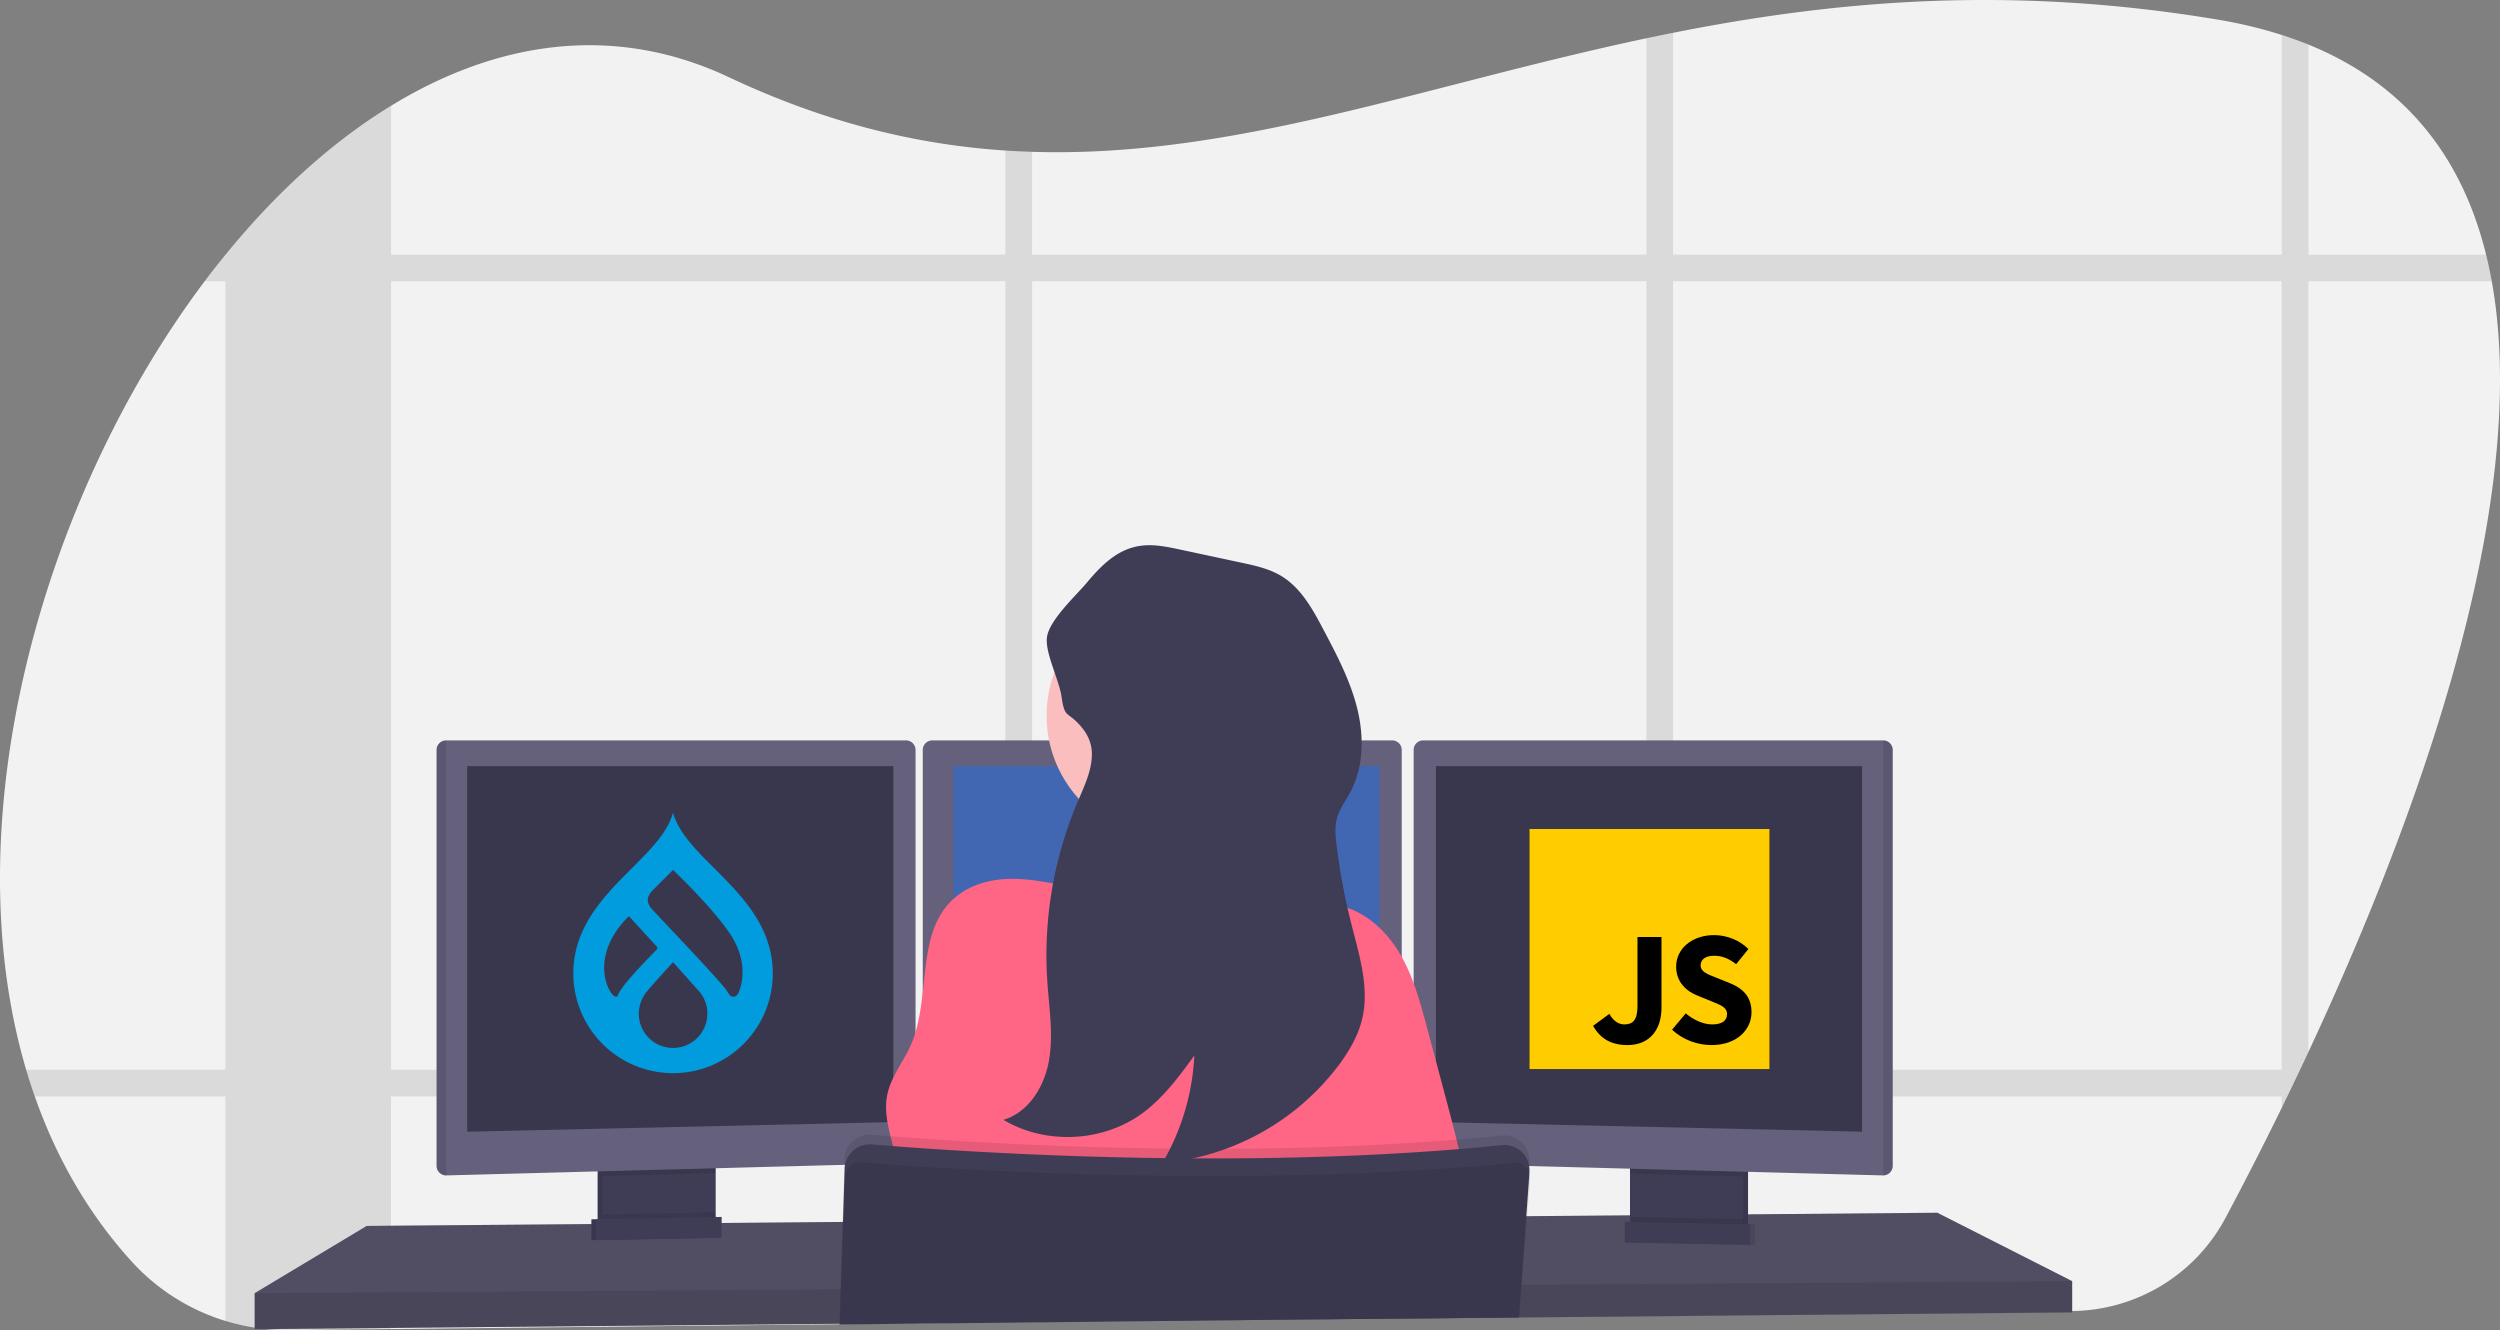 <?xml version="1.0" encoding="UTF-8" standalone="no"?>
<svg
   width="1041.277"
   height="554.141"
   viewBox="0 0 1041.277 554.141"
   version="1.1"
   id="svg158"
   sodipodi:docname="undraw_docusaurus_react.svg"
   inkscape:version="1.1 (c68e22c387, 2021-05-23)"
   xmlns:inkscape="http://www.inkscape.org/namespaces/inkscape"
   xmlns:sodipodi="http://sodipodi.sourceforge.net/DTD/sodipodi-0.dtd"
   xmlns="http://www.w3.org/2000/svg"
   xmlns:svg="http://www.w3.org/2000/svg">
  <rect x="0" y="0" width="1041.277" height="554.141" fill="#808080" stroke="none"/>
  <defs
     id="defs162" />
  <sodipodi:namedview
     id="namedview160"
     pagecolor="#ffffff"
     bordercolor="#666666"
     borderopacity="1.0"
     inkscape:pageshadow="2"
     inkscape:pageopacity="0.0"
     inkscape:pagecheckerboard="0"
     showgrid="false"
     inkscape:zoom="1.2071716"
     inkscape:cx="520.63849"
     inkscape:cy="320.58408"
     inkscape:window-width="1920"
     inkscape:window-height="1020"
     inkscape:window-x="0"
     inkscape:window-y="0"
     inkscape:window-maximized="1"
     inkscape:current-layer="Group_24" />
  <g
     id="Group_24"
     data-name="Group 24"
     transform="translate(-440 -263)">
    <g
       id="Group_23"
       data-name="Group 23"
       transform="translate(439.989,262.965)">
      <path
         id="Path_299"
         data-name="Path 299"
         d="m 1040.82,611.12 q -1.74,3.75 -3.47,7.4 -2.7,5.67 -5.33,11.12 c -0.78,1.61 -1.56,3.19 -2.32,4.77 -8.6,17.57 -16.63,33.11 -23.45,45.89 A 73.21,73.21 0 0 1 942.44,719 l -151.65,1.65 h -1.6 l -13,0.14 -11.12,0.12 -34.1,0.37 h -1.38 l -17.36,0.19 h -0.53 l -107,1.16 -95.51,1 -11.11,0.12 -69,0.75 H 429 l -44.75,0.48 h -0.48 l -141.5,1.53 -42.33,0.46 a 87.991,87.991 0 0 1 -10.79,-0.54 v 0 c -1.22,-0.14 -2.44,-0.3 -3.65,-0.49 A 87.38,87.38 0 0 1 134.21,698.4 C 116,678.37 102.75,655 93.85,629.64 q -1.93,-5.49 -3.6,-11.12 C 59.44,514.37 97,380 164.6,290.08 q 4.25,-5.64 8.64,-11 l 0.07,-0.08 c 20.79,-25.52 44.1,-46.84 68.93,-62 44,-26.91 92.75,-34.49 140.7,-11.9 40.57,19.12 78.45,28.11 115.17,30.55 3.71,0.24 7.42,0.42 11.11,0.53 84.23,2.65 163.17,-27.7 255.87,-47.29 3.69,-0.78 7.39,-1.55 11.12,-2.28 66.13,-13.16 139.49,-20.1 226.73,-5.51 a 189.089,189.089 0 0 1 26.76,6.4 q 5.77,1.86 11.12,4 c 41.64,16.94 64.35,48.24 74,87.46 q 1.37,5.46 2.37,11.11 c 17.11,94.34 -33,228.16 -76.37,321.05 z"
         transform="translate(-79.34,-172.91)"
         fill="#f2f2f2" />
      <path
         id="Path_300"
         data-name="Path 300"
         d="m 576.36,618.52 a 95.21,95.21 0 0 1 -1.87,11.12 h 93.7 v -11.12 z m -78.25,62.81 11.11,-0.09 v -27.47 c -3.81,-0.17 -7.52,-0.34 -11.11,-0.52 z M 265.19,618.52 v 11.12 h 198.5 V 618.52 Z M 1114.87,279 h -74 v -87.49 q -5.35,-2.17 -11.12,-4 V 279 H 776.21 v -92.42 c -3.73,0.73 -7.43,1.5 -11.12,2.28 V 279 H 509.22 v -42.85 c -3.69,-0.11 -7.4,-0.29 -11.11,-0.53 V 279 H 242.24 v -62 c -24.83,15.16 -48.14,36.48 -68.93,62 h -0.07 v 0.08 q -4.4,5.4 -8.64,11 h 8.64 v 328.44 h -83 q 1.66,5.63 3.6,11.12 h 79.39 v 93.62 a 87,87 0 0 0 12.2,2.79 c 1.21,0.19 2.43,0.35 3.65,0.49 v 0 a 87.991,87.991 0 0 0 10.79,0.54 l 42.33,-0.46 v -97 h 255.91 v 94.21 l 11.11,-0.12 V 629.64 H 765.09 V 721 l 11.12,-0.12 v -91.24 h 253.49 v 4.77 c 0.76,-1.58 1.54,-3.16 2.32,-4.77 q 2.63,-5.45 5.33,-11.12 1.73,-3.64 3.47,-7.4 v -321 h 76.42 q -1.01,-5.69 -2.37,-11.12 z M 242.24,618.52 V 290.08 h 255.87 v 328.44 z m 267,0 V 290.08 h 255.85 v 328.44 z m 520.48,0 H 776.21 V 290.08 h 253.49 z"
         transform="translate(-79.34,-172.91)"
         opacity="0.1" />
      <path
         id="Path_301"
         data-name="Path 301"
         d="m 863.09,533.65 v 13 l -151.92,1.4 -1.62,0.03 -57.74,0.53 -1.38,0.02 -17.55,0.15 h -0.52 l -106.98,0.99 -175.61,1.63 h -0.15 l -44.65,0.42 -0.48,0.01 -198.4,1.82 v -15 l 46.65,-28 93.6,-0.78 2,-0.01 0.66,-0.01 2,-0.03 44.94,-0.37 2.01,-0.01 0.64,-0.01 2,-0.01 14.41,-0.12 0.38,-0.01 35.55,-0.3 h 0.29 l 277.4,-2.34 6.79,-0.05 h 0.68 l 5.18,-0.05 37.65,-0.31 2,-0.03 1.85,-0.02 h 0.96 l 11.71,-0.09 2.32,-0.03 3.11,-0.02 9.75,-0.09 15.47,-0.13 2,-0.02 3.48,-0.02 h 0.65 l 74.71,-0.64 z"
         fill="#65617d" />
      <path
         id="Path_302"
         data-name="Path 302"
         d="m 863.09,533.65 v 13 l -151.92,1.4 -1.62,0.03 -57.74,0.53 -1.38,0.02 -17.55,0.15 h -0.52 l -106.98,0.99 -175.61,1.63 h -0.15 l -44.65,0.42 -0.48,0.01 -198.4,1.82 v -15 l 46.65,-28 93.6,-0.78 2,-0.01 0.66,-0.01 2,-0.03 44.94,-0.37 2.01,-0.01 0.64,-0.01 2,-0.01 14.41,-0.12 0.38,-0.01 35.55,-0.3 h 0.29 l 277.4,-2.34 6.79,-0.05 h 0.68 l 5.18,-0.05 37.65,-0.31 2,-0.03 1.85,-0.02 h 0.96 l 11.71,-0.09 2.32,-0.03 3.11,-0.02 9.75,-0.09 15.47,-0.13 2,-0.02 3.48,-0.02 h 0.65 l 74.71,-0.64 z"
         opacity="0.2" />
      <path
         id="Path_303"
         data-name="Path 303"
         d="m 375.44,656.57 v 24.49 a 6.13,6.13 0 0 1 -3.5,5.54 6,6 0 0 1 -2.5,0.6 l -34.9,0.74 a 6,6 0 0 1 -2.7,-0.57 6.12,6.12 0 0 1 -3.57,-5.57 v -25.23 z"
         transform="translate(-79.34,-172.91)"
         fill="#3f3d56" />
      <path
         id="Path_304"
         data-name="Path 304"
         d="m 375.44,656.57 v 24.49 a 6.13,6.13 0 0 1 -3.5,5.54 6,6 0 0 1 -2.5,0.6 l -34.9,0.74 a 6,6 0 0 1 -2.7,-0.57 6.12,6.12 0 0 1 -3.57,-5.57 v -25.23 z"
         transform="translate(-79.34,-172.91)"
         opacity="0.1" />
      <path
         id="Path_305"
         data-name="Path 305"
         d="m 377.44,656.57 v 24.49 a 6.13,6.13 0 0 1 -3.5,5.54 6,6 0 0 1 -2.5,0.6 l -34.9,0.74 a 6,6 0 0 1 -2.7,-0.57 6.12,6.12 0 0 1 -3.57,-5.57 v -25.23 z"
         transform="translate(-79.34,-172.91)"
         fill="#3f3d56" />
      <rect
         id="Rectangle_137"
         data-name="Rectangle 137"
         width="47.17"
         height="31.5"
         transform="translate(680.92,483.65)"
         fill="#3f3d56"
         x="0"
         y="0" />
      <rect
         id="Rectangle_138"
         data-name="Rectangle 138"
         width="47.17"
         height="31.5"
         transform="translate(680.92,483.65)"
         opacity="0.1"
         x="0"
         y="0" />
      <rect
         id="Rectangle_139"
         data-name="Rectangle 139"
         width="47.17"
         height="31.5"
         transform="translate(678.92,483.65)"
         fill="#3f3d56"
         x="0"
         y="0" />
      <path
         id="Path_306"
         data-name="Path 306"
         d="m 298.09,483.65 v 4.97 l -47.17,1.26 v -6.23 z"
         opacity="0.1" />
      <path
         id="Path_307"
         data-name="Path 307"
         d="m 460.69,485.27 v 168.2 a 4,4 0 0 1 -3.85,3.95 l -191.65,5.1 h -0.05 a 4,4 0 0 1 -3.95,-3.95 v -173.3 a 4,4 0 0 1 3.95,-3.95 h 191.6 a 4,4 0 0 1 3.95,3.95 z"
         transform="translate(-79.34,-172.91)"
         fill="#65617d" />
      <path
         id="Path_308"
         data-name="Path 308"
         d="m 265.19,481.32 v 181.2 h -0.05 a 4,4 0 0 1 -3.95,-3.95 v -173.3 a 4,4 0 0 1 3.95,-3.95 z"
         transform="translate(-79.34,-172.91)"
         opacity="0.1" />
      <path
         id="Path_309"
         data-name="Path 309"
         d="m 194.59,319.15 h 177.5 V 467.4 l -177.5,4 z"
         fill="#39374d" />
      <path
         id="Path_310"
         data-name="Path 310"
         d="m 726.09,483.65 v 6.41 l -47.17,-1.26 v -5.15 z"
         opacity="0.1" />
      <path
         id="Path_311"
         data-name="Path 311"
         d="m 867.69,485.27 v 173.3 a 4,4 0 0 1 -4,3.95 v 0 L 672,657.42 a 4,4 0 0 1 -3.85,-3.95 v -168.2 a 4,4 0 0 1 3.95,-3.95 h 191.6 a 4,4 0 0 1 3.99,3.95 z"
         transform="translate(-79.34,-172.91)"
         fill="#65617d" />
      <path
         id="Path_312"
         data-name="Path 312"
         d="m 867.69,485.27 v 173.3 a 4,4 0 0 1 -4,3.95 v 0 -181.2 0 a 4,4 0 0 1 4,3.95 z"
         transform="translate(-79.34,-172.91)"
         opacity="0.1" />
      <path
         id="Path_313"
         data-name="Path 313"
         d="M 775.59,319.15 H 598.09 V 467.4 l 177.5,4 z"
         fill="#39374d" />
      <path
         id="Path_314"
         data-name="Path 314"
         d="m 663.19,485.27 v 168.2 a 4,4 0 0 1 -3.85,3.95 l -191.65,5.1 v 0 a 4,4 0 0 1 -4,-3.95 v -173.3 a 4,4 0 0 1 3.95,-3.95 h 191.6 a 4,4 0 0 1 3.95,3.95 z"
         transform="translate(-79.34,-172.91)"
         fill="#65617d" />
      <path
         id="Path_315"
         data-name="Path 315"
         d="m 397.09,319.15 h 177.5 V 467.4 l -177.5,4 z"
         fill="#4267b2" />
      <path
         id="Path_316"
         data-name="Path 316"
         d="m 863.09,533.65 v 13 l -151.92,1.4 -1.62,0.03 -57.74,0.53 -1.38,0.02 -17.55,0.15 h -0.52 l -106.98,0.99 -175.61,1.63 h -0.15 l -44.65,0.42 -0.48,0.01 -198.4,1.82 v -15 l 202.51,-1.33 h 0.48 l 40.99,-0.28 h 0.19 l 283.08,-1.87 h 0.29 l 0.17,-0.01 h 0.47 l 4.79,-0.03 h 1.46 l 74.49,-0.5 4.4,-0.02 0.98,-0.01 z"
         opacity="0.1" />
      <circle
         id="Ellipse_111"
         data-name="Ellipse 111"
         cx="51.33"
         cy="51.33"
         r="51.33"
         transform="translate(435.93,246.82)"
         fill="#fbbebe" />
      <path
         id="Path_317"
         data-name="Path 317"
         d="m 617.94,550.07 c 0,0 -99.5,12 -90,0 3.44,-4.34 4.39,-17.2 4.2,-31.85 -0.06,-4.45 -0.22,-9.06 -0.45,-13.65 -1.1,-22 -3.75,-43.5 -3.75,-43.5 0,0 87,-41 77,-8.5 -4,13.13 -2.69,31.57 0.35,48.88 0.89,5.05 1.92,10 3,14.7 a 344.66,344.66 0 0 0 9.65,33.92 z"
         transform="translate(-79.34,-172.91)"
         fill="#fbbebe" />
      <path
         id="Path_318"
         data-name="Path 318"
         d="m 585.47,546 c 11.51,-2.13 23.7,-6 34.53,-1.54 2.85,1.17 5.47,2.88 8.39,3.86 2.92,0.98 6.12,1.22 9.16,1.91 10.68,2.42 19.34,10.55 24.9,20 5.56,9.45 8.44,20.14 11.26,30.72 l 6.9,25.83 c 6,22.45 12,45.09 13.39,68.3 a 2437.506,2437.506 0 0 1 -250.84,1.43 c 5.44,-10.34 11,-21.31 10.54,-33 -0.46,-11.69 -7.19,-23.22 -4.76,-34.74 1.55,-7.34 6.57,-13.39 9.64,-20.22 8.75,-19.52 1.94,-45.79 17.32,-60.65 6.92,-6.68 17,-9.21 26.63,-8.89 12.28,0.41 24.85,4.24 37,6.11 15.56,2.36 30.26,3.76 45.94,0.88 z"
         transform="translate(-79.34,-172.91)"
         fill="#ff6584" />
      <path
         id="Path_319"
         data-name="Path 319"
         d="m 716.37,657.17 -0.1,1.43 v 0.1 l -0.17,2.3 -1.33,18.51 -1.61,22.3 -0.46,6.28 -1,13.44 v 0.17 l -107,1 -175.59,1.9 v 0.84 h -0.14 v -1.12 l 0.45,-14.36 0.86,-28.06 0.74,-23.79 0.07,-2.37 a 10.53,10.53 0 0 1 11.42,-10.17 c 4.72,0.4 10.85,0.89 18.18,1.41 l 3,0.22 c 42.33,2.94 120.56,6.74 199.5,2 1.66,-0.09 3.33,-0.19 5,-0.31 12.24,-0.77 24.47,-1.76 36.58,-3 a 10.53,10.53 0 0 1 11.6,11.23 z"
         transform="translate(-79.34,-172.91)"
         opacity="0.1" />
      <path
         id="Path_320"
         data-name="Path 320"
         d="m 429.08,725.44 v -0.84 l 175.62,-1.91 107,-1 h 0.3 v -0.17 l 1,-13.44 0.43,-6 1.64,-22.61 1.29,-17.9 v -0.44 a 10.617,10.617 0 0 0 -0.11,-2.47 0.3,0.3 0 0 0 0,-0.1 10.391,10.391 0 0 0 -2,-4.64 10.54,10.54 0 0 0 -9.42,-4 c -12.11,1.24 -24.34,2.23 -36.58,3 -1.67,0.12 -3.34,0.22 -5,0.31 -78.94,4.69 -157.17,0.89 -199.5,-2 l -3,-0.22 c -7.33,-0.52 -13.46,-1 -18.18,-1.41 a 10.54,10.54 0 0 0 -11.24,8.53 11,11 0 0 0 -0.18,1.64 l -0.68,22.16 -0.93,28.07 -0.44,14.36 v 1.12 z"
         transform="translate(-79.34,-172.91)"
         fill="#3f3d56" />
      <path
         id="Path_321"
         data-name="Path 321"
         d="m 716.67,664.18 -1.23,15.33 -1.83,22.85 -0.46,5.72 -1,12.81 -0.06,0.64 v 0.17 0 l -0.15,1.48 0.11,-1.48 h -0.29 l -107,1 -175.65,1.9 v -0.28 l 0.49,-14.36 1,-28.06 0.64,-18.65 a 6.36,6.36 0 0 1 3.06,-5.25 6.25,6.25 0 0 1 3.78,-0.9 c 2.1,0.17 4.68,0.37 7.69,0.59 4.89,0.36 10.92,0.78 17.94,1.22 13,0.82 29.31,1.7 48,2.42 52,2 122.2,2.67 188.88,-3.17 3,-0.26 6.1,-0.55 9.13,-0.84 a 6.26,6.26 0 0 1 3.48,0.66 5.159,5.159 0 0 1 0.86,0.54 6.14,6.14 0 0 1 2,2.46 3.564,3.564 0 0 1 0.25,0.61 6.279,6.279 0 0 1 0.36,2.59 z"
         transform="translate(-79.34,-172.91)"
         opacity="0.1" />
      <path
         id="Path_322"
         data-name="Path 322"
         d="m 377.44,677.87 v 3.19 a 6.13,6.13 0 0 1 -3.5,5.54 l -40.1,0.77 a 6.12,6.12 0 0 1 -3.57,-5.57 v -3 z"
         transform="translate(-79.34,-172.91)"
         opacity="0.1" />
      <path
         id="Path_323"
         data-name="Path 323"
         d="m 298.59,515.57 -52.25,1 v -8.67 l 52.25,-1 z"
         fill="#3f3d56" />
      <path
         id="Path_324"
         data-name="Path 324"
         d="m 298.59,515.57 -52.25,1 v -8.67 l 52.25,-1 z"
         opacity="0.1" />
      <path
         id="Path_325"
         data-name="Path 325"
         d="m 300.59,515.57 -52.25,1 v -8.67 l 52.25,-1 z"
         fill="#3f3d56" />
      <path
         id="Path_326"
         data-name="Path 326"
         d="m 758.56,679.87 v 3.19 a 6.13,6.13 0 0 0 3.5,5.54 l 40.1,0.77 a 6.12,6.12 0 0 0 3.57,-5.57 v -3 z"
         transform="translate(-79.34,-172.91)"
         opacity="0.1" />
      <path
         id="Path_327"
         data-name="Path 327"
         d="m 678.72,517.57 52.25,1 v -8.67 l -52.25,-1 z"
         opacity="0.1" />
      <path
         id="Path_328"
         data-name="Path 328"
         d="m 676.72,517.57 52.25,1 v -8.67 l -52.25,-1 z"
         fill="#3f3d56" />
      <path
         id="Path_329"
         data-name="Path 329"
         d="m 534.13,486.79 c 0.08,7 -3.16,13.6 -5.91,20.07 a 163.491,163.491 0 0 0 -12.66,74.71 c 0.73,11 2.58,22 0.73,32.9 -1.85,10.9 -8.43,21.77 -19,24.9 17.53,10.45 41.26,9.35 57.76,-2.66 8.79,-6.4 15.34,-15.33 21.75,-24.11 A 97.86,97.86 0 0 1 563.49,657.35 103.43,103.43 0 0 0 637,616.53 c 4.31,-5.81 8.06,-12.19 9.72,-19.23 3.09,-13 -1.22,-26.51 -4.51,-39.5 a 266.055,266.055 0 0 1 -6.17,-33 c -0.43,-3.56 -0.78,-7.22 0.1,-10.7 1,-4.07 3.67,-7.51 5.64,-11.22 5.6,-10.54 5.73,-23.3 2.86,-34.88 -2.87,-11.58 -8.49,-22.26 -14.06,-32.81 -4.46,-8.46 -9.3,-17.31 -17.46,-22.28 -5.1,-3.1 -11,-4.39 -16.88,-5.64 l -25.37,-5.43 c -5.55,-1.19 -11.26,-2.38 -16.87,-1.51 -9.47,1.48 -16.14,8.32 -22,15.34 -4.59,5.46 -15.81,15.71 -16.6,22.86 -0.72,6.59 5.1,17.63 6.09,24.58 1.3,9 2.22,6 7.3,11.52 3.21,3.42 5.28,7.37 5.34,12.16 z"
         transform="translate(-79.34,-172.91)"
         fill="#3f3d56" />
    </g>
    <path
       d="m 737.424,624.567 c -7.638,-7.634 -14.925,-14.911 -17.093,-23.119 -2.169,8.208 -9.457,15.485 -17.093,23.119 -11.455,11.447 -24.442,24.421 -24.442,43.88 a 41.536,41.536 0 1 0 83.073,0 c 0,-19.457 -12.986,-32.432 -24.444,-43.88 m -40.974,53.559 c -2.547,-0.086 -11.946,-16.288 5.491,-33.538 l 11.539,12.604 a 0.986,0.986 0 0 1 -0.077,1.472 c -2.753,2.824 -14.49,14.593 -15.948,18.662 -0.301,0.84 -0.741,0.808 -1.005,0.799 m 23.882,21.353 a 14.285,14.285 0 0 1 -14.285,-14.285 14.886,14.886 0 0 1 3.561,-9.436 c 2.576,-3.15 10.723,-12.009 10.723,-12.009 0,0 8.022,8.989 10.704,11.979 a 13.97,13.97 0 0 1 3.584,9.466 14.285,14.285 0 0 1 -14.285,14.285 m 27.342,-23.166 c -0.308,0.673 -1.006,1.798 -1.949,1.832 -1.68,0.061 -1.86,-0.8 -3.102,-2.638 -2.727,-4.035 -26.523,-28.904 -30.973,-33.714 -3.915,-4.23 -0.551,-7.213 1.009,-8.776 1.958,-1.961 7.671,-7.671 7.671,-7.671 0,0 17.038,16.165 24.135,27.21 7.097,11.045 4.651,20.603 3.209,23.757"
       style="fill:#009cde;stroke-width:0.445"
       id="path1061" />
    <g
       id="g1500">
      <rect
         style="fill:#000000;stroke:#ff00ff;stroke-width:0;stroke-miterlimit:4;stroke-dasharray:none"
         id="rect1207"
         width="100"
         height="100"
         x="1077.027"
         y="608.282" />
      <path
         id="logoJS"
         d="m 1077.027,608.282 v 100 h 100 v -100 z m 55,74.5 c 0,8.5 -4.4,15.5 -14.2,15.5 -6.7,0 -11.2,-2.6 -14.3,-8 l 6.8,-5 c 1.6,3 3.9,4.4 6.2,4.4 3.6,0 5.5,-1.8 5.5,-7.7 v -28.7 h 10 z m 20.8,15.5 c -5.8,0 -11.9,-2.2 -16.4,-6.4 l 5.7,-6.8 c 3.2,2.7 7.3,4.6 11,4.6 4.2,0 6.2,-1.6 6.2,-4.3 0,-2.8 -2.5,-3.7 -6.4,-5.3 l -5.9,-2.4 c -4.6,-1.8 -8.9,-5.6 -8.9,-12.1 0,-7.3 6.5,-13.1 15.8,-13.1 5.1,0 10.5,2 14.3,5.8 l -5.1,6.3 c -2.9,-2.2 -5.6,-3.5 -9.2,-3.5 -3.5,0 -5.6,1.5 -5.6,4 0,2.7 2.9,3.7 6.7,5.2 l 5.7,2.3 c 5.4,2.2 8.8,5.8 8.8,12 0,7.3 -6.1,13.7 -16.7,13.7 z"
         style="fill:#ffcc00" />
    </g>
  </g>
</svg>
